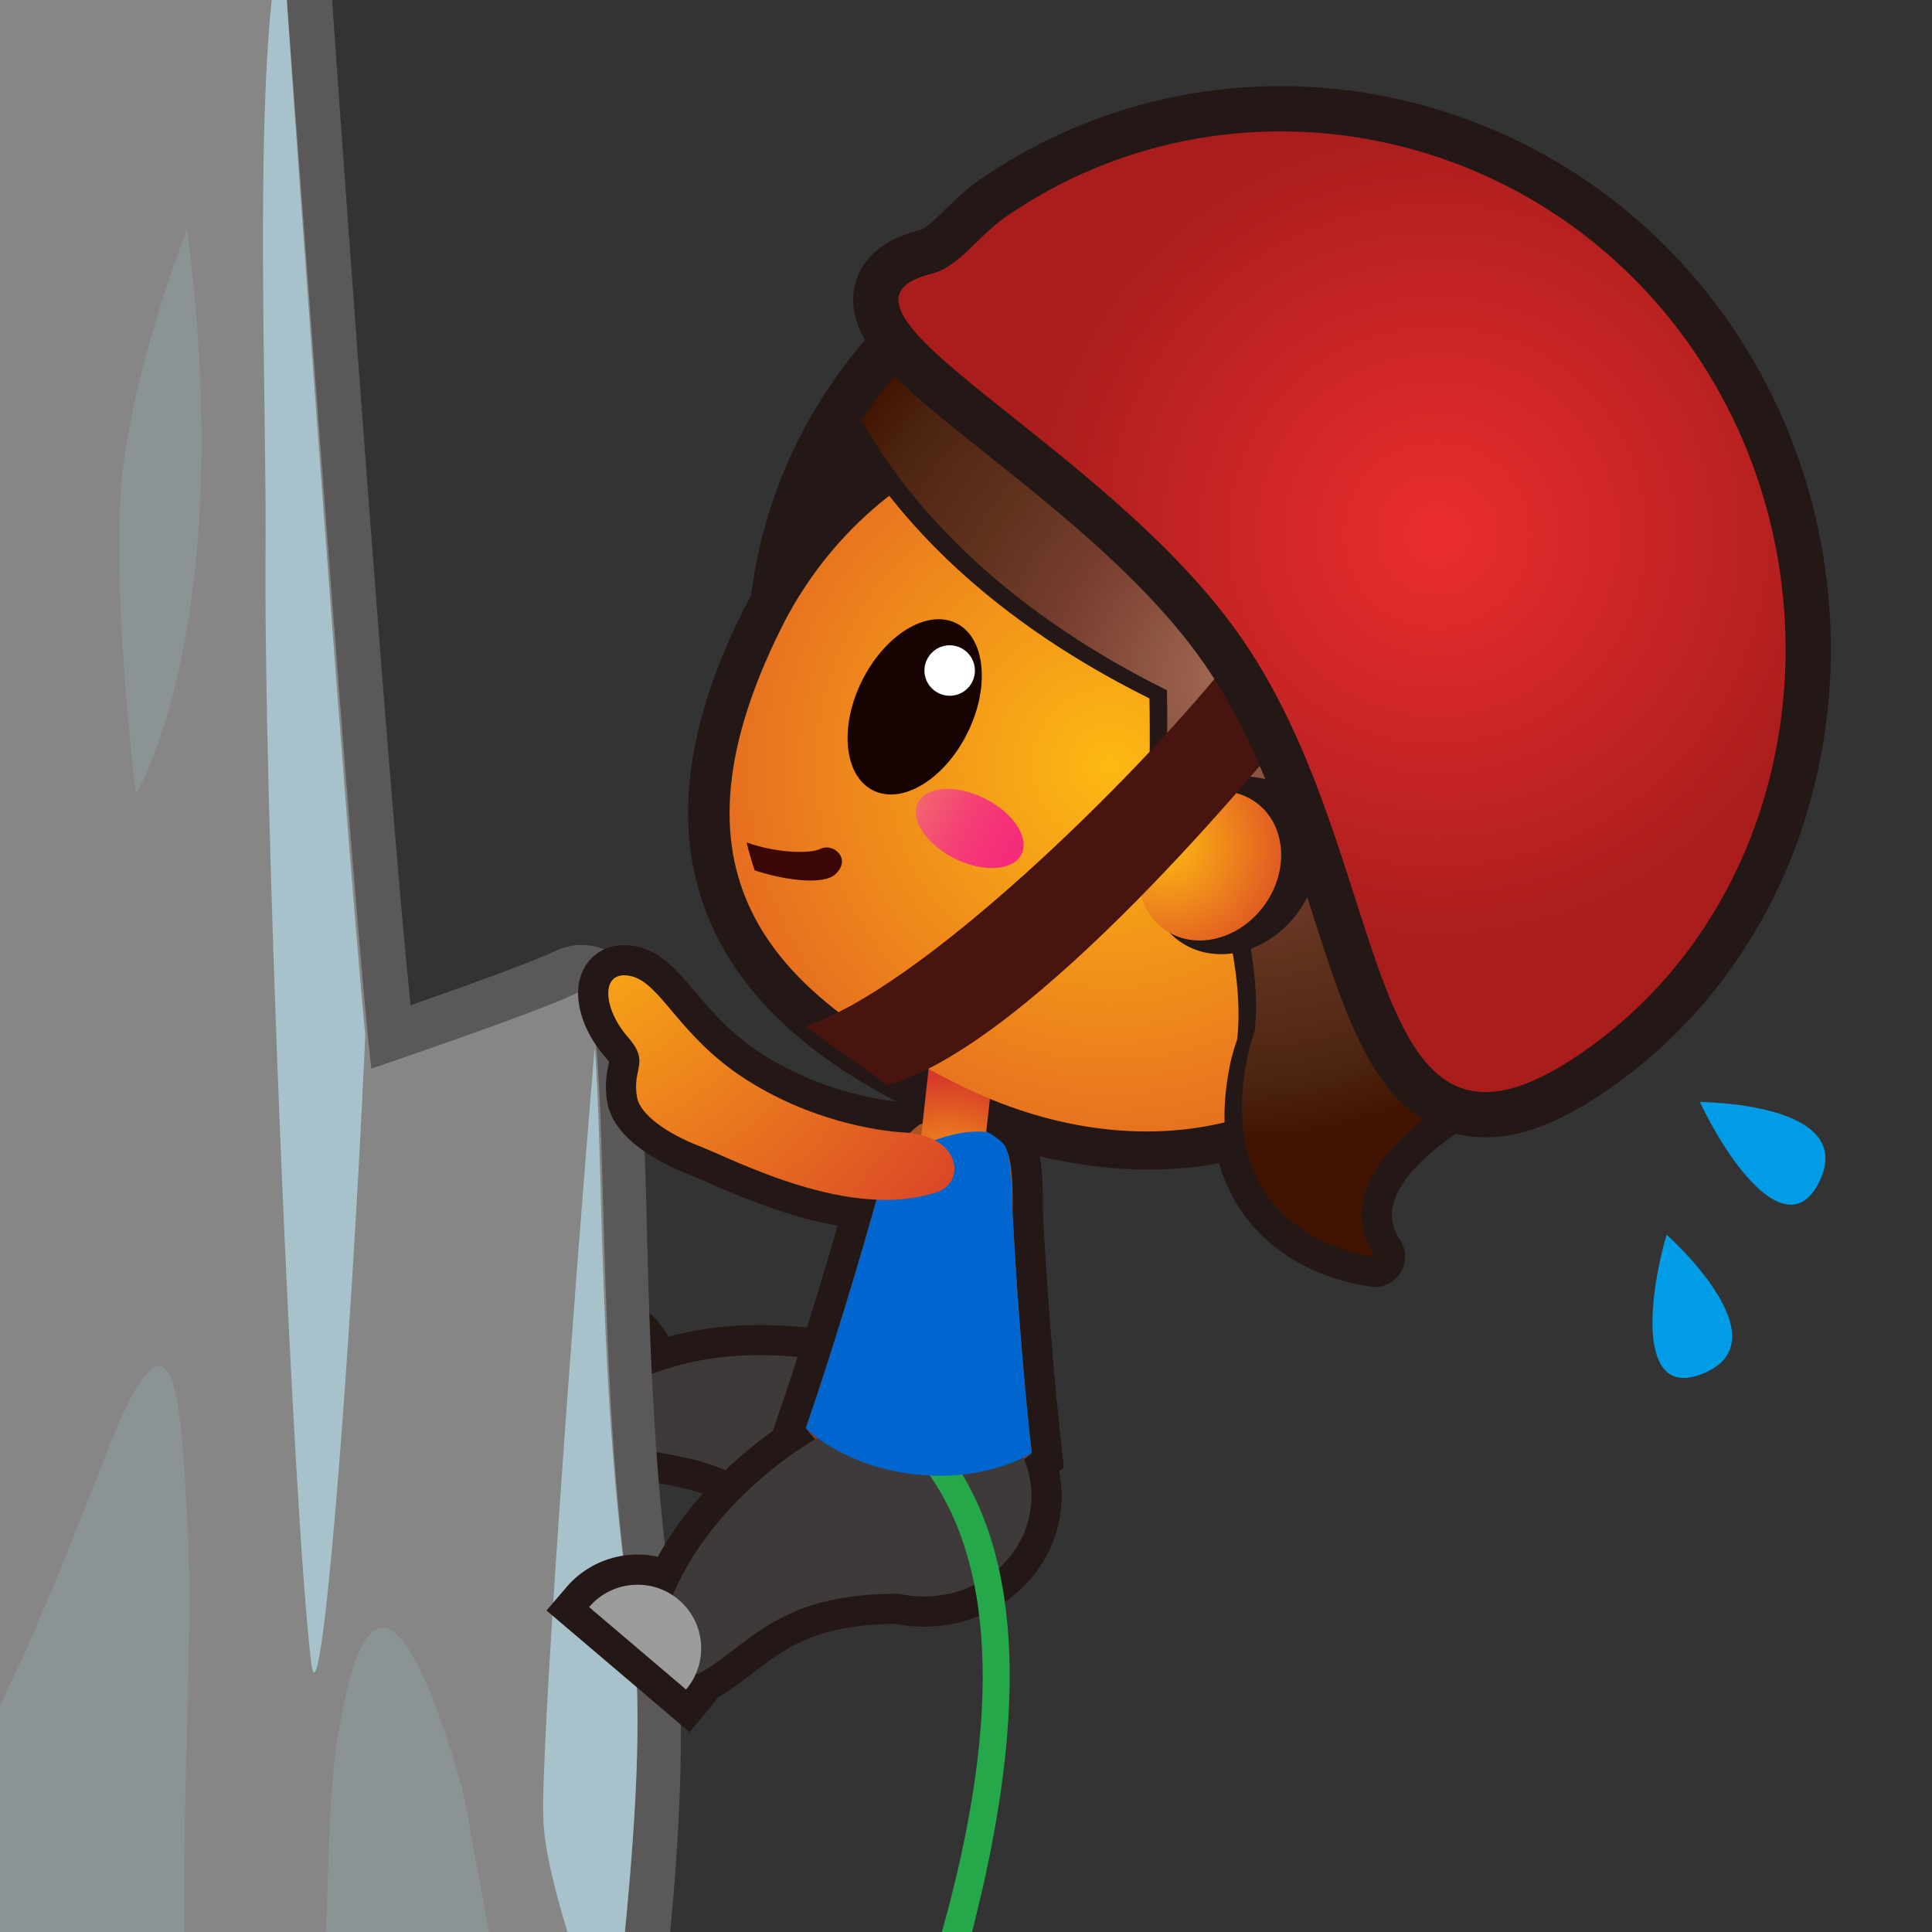 <?xml version="1.0" encoding="iso-8859-1"?>
<!-- Generator: Adobe Illustrator 16.0.0, SVG Export Plug-In . SVG Version: 6.00 Build 0)  -->
<!DOCTYPE svg PUBLIC "-//W3C//DTD SVG 1.1//EN" "http://www.w3.org/Graphics/SVG/1.1/DTD/svg11.dtd">
<svg version="1.1" xmlns="http://www.w3.org/2000/svg" xmlns:xlink="http://www.w3.org/1999/xlink" x="0px" y="0px" width="64px"
	 height="64px" viewBox="0 0 64 64" style="enable-background:new 0 0 64 64;" xml:space="preserve">
<rect x="0" y="0" width="64" height="64" fill="#333333" stroke="none"/>
<g id="person_x5F_climbing_x28_br_x29_">
	<g id="person_x5F_climbing_x28_blk_x29__3_">
		
			<radialGradient id="path9_1_" cx="445.837" cy="-156.328" r="15.346" gradientTransform="matrix(0.895 0.445 0.445 -0.895 -288.372 -315.629)" gradientUnits="userSpaceOnUse">
			<stop  offset="0" style="stop-color:#FF85B8"/>
			<stop  offset="0.505" style="stop-color:#FF5B5B"/>
			<stop  offset="1" style="stop-color:#E1233C"/>
		</radialGradient>
		
			<path id="path9_10_" style="fill:url(#path9_1_);stroke:#231815;stroke-width:2;stroke-linecap:round;stroke-linejoin:round;stroke-miterlimit:10;" d="
			M39.893,26.477c0.105,0.229,2.021,4.422,1.67,7.684c-0.096,0.271-0.182,0.556-0.246,0.876c-0.293,1.458-0.195,2.587,0.108,3.475
			l-0.004,0.014c0,0,0.007,0,0.009,0c0.975,2.813,4.118,3.103,4.118,3.103c-1.456-2.235,1.034-4.216,2.386-5.071
			c0.232-0.133,0.463-0.258,0.696-0.408c0.05-0.024,0.085-0.043,0.085-0.043c0.004-0.008,0.006-0.016,0.012-0.021
			c2.205-1.432,4.98-3.57,6.688-7.176c3.468-7.313-0.396-16.443-7.771-20.108c-1.976-0.981-4.06-1.479-6.121-1.557
			c0-0.002-0.002-0.003-0.002-0.003c-0.02-0.001-0.037-0.001-0.057-0.001c-0.22-0.008-0.438-0.008-0.658-0.006
			c-0.174,0.002-0.348,0.007-0.521,0.014c-0.188,0.009-0.379,0.016-0.568,0.031c-0.295,0.022-0.588,0.056-0.88,0.096
			c-0.135,0.02-0.27,0.041-0.402,0.063c-0.305,0.051-0.604,0.111-0.904,0.181c-0.049,0.011-0.1,0.017-0.148,0.029
			c-0.056,0.013-0.109,0.03-0.164,0.045c-0.027,0.007-0.056,0.018-0.082,0.024c-2.027,0.529-3.93,1.48-5.563,2.811
			c-0.001,0.001-0.002,0.002-0.003,0.002l0,0c-1.163,0.947-2.194,2.08-3.033,3.393c1.411,2.503,4.299,6.051,10.117,8.942
			c0,0,0.066,2.981-0.127,4.103L39.893,26.477z"/>
		<g id="g195_1_">
			<g>
				<path id="path17_11_" style="fill:#231815;stroke:#231815;stroke-width:2;stroke-miterlimit:10;" d="M32.224,47.448
					c-1.655-2.125-6.373-3.106-9.636-2.248c-3.266,0.858-3.397,2.313-1.606,2.749c1.795,0.429,3.551,0.228,6.136,3.166
					C29.699,54.057,33.393,48.945,32.224,47.448z"/>
			</g>
			<g>
				<path id="path19_10_" style="fill:#231815;stroke:#231815;stroke-width:2;stroke-miterlimit:10;" d="M19.093,43.719
					c1.147-0.188,2.231,0.592,2.422,1.737c0.188,1.146-0.591,2.231-1.735,2.42L19.093,43.719z"/>
			</g>
			<g>
				<path id="path21_35_" style="fill:#3E3A39;" d="M32.224,47.448c-1.655-2.125-6.373-3.106-9.636-2.248
					c-3.266,0.858-3.397,2.313-1.606,2.749c1.795,0.429,3.551,0.228,6.136,3.166C29.699,54.057,33.393,48.945,32.224,47.448z"/>
			</g>
			<g>
				<path id="path23_32_" style="fill:#9C9C9D;" d="M19.093,43.719c1.147-0.188,2.231,0.592,2.422,1.737
					c0.188,1.146-0.591,2.231-1.735,2.42L19.093,43.719z"/>
			</g>
			<g>
				<path id="path21_34_" style="fill:#5A5858;" d="M0,64h22.2c0.4-4.1,0.5-8,0.1-10.7c-0.7-4.7-0.8-9.7-0.9-13.8
					c-0.2-6.3-0.2-8.2-2.2-8.2c-0.2,0-0.6,0.1-0.8,0.2c-0.6,0.3-2.8,1.1-4.8,1.8C12.9,26.5,11.5,7.1,11,0H0V64z"/>
				<path id="path23_31_" style="fill:#868686;" d="M0,64h20.7c0.4-4.1,0.6-7.8,0.2-10.5c-1.4-9.7-0.5-21.3-1.8-20.6
					c-1.2,0.6-6.8,2.5-6.8,2.5C11.8,31.2,10.1,7.8,9.5,0H0V64z"/>
				<path id="path25_15_" style="fill:#A7C2CA;" d="M8.8,17.7C8.7,26.5,9.7,50,10.3,55c0.3,2.8,1.3-9.6,1.8-20.7
					C11.5,28,10,7.3,9.5,0H9C8.5,4.8,8.8,12.7,8.8,17.7z"/>
				<path id="path27_20_" style="fill:#A7C2CA;" d="M19.7,34.7C19,43,17.9,58,18,60.2c0,0.8,0.3,2.2,0.8,3.8h1.9
					c0.4-4.1,0.6-7.8,0.2-10.5C19.8,46.3,20,38.2,19.7,34.7z"/>
				<path id="path29_22_" style="fill:#8C9394;" d="M11.3,56.9c-0.4,2-0.4,4.399-0.5,7.1h5.4c-0.4-2.1-0.7-3.9-0.9-4.8
					C14.4,56.1,12.5,50.4,11.3,56.9z"/>
				<path id="path31_17_" style="fill:#8C9394;" d="M6.2,50.3C6,47,5.9,42,3.5,48.2C2.2,51.5,1.4,53.6,0,56.5V64h6.1
					c0-0.4,0-0.8,0-1.2C6.1,58.2,6.4,53.6,6.2,50.3z"/>
				<path id="path33_18_" style="fill:#8C9394;" d="M4.1,15.3c-0.5,3.7,0.4,11,0.4,11s3.4-5.5,1.7-18.7C6.2,7.6,4.6,11.6,4.1,15.3z"
					/>
			</g>
			<g>
				<path id="path92_1_" style="fill:#231815;stroke:#231815;stroke-width:2;stroke-miterlimit:10;" d="M29.984,37.518
					c-0.919-0.051-3.182-0.391-5.358-1.815c-2.175-1.427-2.735-3.157-3.743-3.372c-1.009-0.215-0.913,1.074-0.098,2.005
					c0.782,0.892,0.131,1.033,0.322,2.033c0.104,0.539,0.958,1.17,2.057,1.596c1.184,0.459,5.012,2.502,7.89,1.519
					C32.001,39.158,31.822,37.62,29.984,37.518z"/>
			</g>
			<g>
				<g id="g186_5_">
					<path id="path34-7-5_336_" style="fill:none;stroke:#231815;stroke-width:2;stroke-miterlimit:10;" d="M33.543,40.182
						c0.012-0.496,0.027-1.871-0.264-2.175c-0.289-0.302-0.592-0.512-0.592-0.512c-0.691-0.455-1.438-0.538-2.213-0.245
						c0,0-0.182,0.104-0.588,0.521c-0.293,0.301-0.588,1.381-0.834,1.914c0,0-1.031,3.771-2.355,7.621c0,0,1.177,1.764,3.563,2.027
						c2.383,0.264,3.918-1.202,3.918-1.202C33.725,44.088,33.543,40.182,33.543,40.182z"/>
					
						<ellipse id="ellipse95_2_" transform="matrix(0.11 -0.994 0.994 0.11 -22.003 74.423)" style="fill:none;stroke:#231815;stroke-width:2;stroke-miterlimit:10;" cx="30.542" cy="49.493" rx="3.375" ry="3.618"/>
					<path id="path97_9_" style="fill:none;stroke:#231815;stroke-width:2;stroke-miterlimit:10;" d="M30.761,46.547
						c-2.684-0.206-6.588,2.622-8.151,5.613c-1.565,2.988-0.578,4.07,0.951,3.033c1.528-1.032,2.561-2.469,6.473-2.397
						C33.943,52.865,32.656,46.691,30.761,46.547z"/>
					<path id="path99_7_" style="fill:none;stroke:#231815;stroke-width:2;stroke-miterlimit:10;" d="M19.514,53.236
						c0.753-0.883,2.085-0.992,2.97-0.24c0.888,0.754,0.995,2.084,0.242,2.971L19.514,53.236z"/>
					<path id="path34-7-5_335_" style="fill:none;stroke:#231815;stroke-width:2;stroke-miterlimit:10;" d="M33.543,40.182
						c-0.025-0.541-0.011-1.986-0.303-2.289c-0.289-0.302-0.553-0.396-0.553-0.396c-0.691-0.455-1.391,0.136-2.166,0.43
						c0,0-0.182,0.104-0.588,0.521c-0.294,0.301-0.624,0.582-0.883,1.24c0,0-1.031,3.771-2.355,7.621c0,0,1.231,1.27,3.618,1.532
						c2.381,0.265,3.863-0.707,3.863-0.707C33.725,44.088,33.543,40.182,33.543,40.182z"/>
					<g id="g143_8_">
						<g id="g141_3_">
							<g id="g139_6_">
								<path id="path102_11_" style="fill:#F09400;stroke:#231815;stroke-width:1.542;stroke-miterlimit:10;" d="M55.576,29.108
									c-3.777,7.6-13.559,10.416-21.293,6.569c-7.736-3.846-10.947-13.118-7.169-20.717c3.778-7.601,13.113-10.646,20.849-6.8
									C55.698,12.006,59.354,21.508,55.576,29.108z"/>
								<path id="path104_4_" style="fill:#231815;stroke:#231815;stroke-miterlimit:10;" d="M54.926,28.785
									c-3.603,7.247-12.949,9.92-20.324,6.254c-7.376-3.667-10.439-12.51-6.836-19.756C31.367,8.035,40.27,5.132,47.646,8.8
									C55.02,12.466,58.529,21.538,54.926,28.785z"/>
								<path id="path106_3_" style="fill:#231815;stroke:#231815;stroke-width:2.782;stroke-miterlimit:10;" d="M47.419,31.529
									c-3.058,6.148-9.546,7.081-15.63,4.415c-8.367-3.665-8.973-8.978-5.916-15.125c3.058-6.152,10.363-8.744,16.313-5.787
									C48.131,17.987,50.477,25.376,47.419,31.529z"/>
								
									<radialGradient id="path34-7-5_1_" cx="589.276" cy="-299.338" r="33.845" gradientTransform="matrix(0.598 0.066 0.11 -0.994 -287.431 -304.588)" gradientUnits="userSpaceOnUse">
									<stop  offset="0" style="stop-color:#C35B22"/>
									<stop  offset="1" style="stop-color:#45220E"/>
								</radialGradient>
								<path id="path34-7-5_334_" style="fill:url(#path34-7-5_1_);" d="M33.543,40.182c0.012-0.496,0.027-1.871-0.264-2.175
									c-0.289-0.302-0.592-0.512-0.592-0.512c-0.691-0.455-1.438-0.538-2.213-0.245c0,0-0.182,0.104-0.588,0.521
									c-0.293,0.301-0.588,1.381-0.834,1.914c0,0-1.031,3.771-2.355,7.621c0,0,1.177,1.764,3.563,2.027
									c2.383,0.264,3.918-1.202,3.918-1.202C33.725,44.088,33.543,40.182,33.543,40.182z"/>
								
									<radialGradient id="polygon119_2_" cx="343.713" cy="-307.446" r="4.002" gradientTransform="matrix(0.994 0.11 0.11 -0.994 -276.482 -303.764)" gradientUnits="userSpaceOnUse">
									<stop  offset="0" style="stop-color:#FDB913"/>
									<stop  offset="1" style="stop-color:#D63929"/>
								</radialGradient>
								<polygon id="polygon119_1_" style="fill:url(#polygon119_2_);" points="32.568,38.42 30.454,38.188 30.795,35.1 
									32.91,35.334 								"/>
								
									<ellipse id="ellipse121_11_" transform="matrix(0.11 -0.994 0.994 0.11 -22.003 74.423)" style="fill:#3E3A39;" cx="30.542" cy="49.493" rx="3.375" ry="3.618"/>
								<path id="path123_17_" style="fill:#3E3A39;" d="M30.761,46.547c-2.684-0.206-6.588,2.622-8.151,5.613
									c-1.565,2.988-0.578,4.07,0.951,3.033c1.528-1.032,2.561-2.469,6.473-2.397C33.943,52.865,32.656,46.691,30.761,46.547z"/>
								<path id="path125_22_" style="fill:#9C9C9D;" d="M19.514,53.236c0.753-0.883,2.085-0.992,2.97-0.24
									c0.888,0.754,0.995,2.084,0.242,2.971L19.514,53.236z"/>
								<path id="path86_7_" style="fill:#24A84A;" d="M30.6,48.6c2.6,3.4,2.4,9,0.6,15.4h1c1.7-6.6,1.899-12.4-0.9-16L30.6,48.6z"
									/>
								<path id="path34-7-5_241_" style="fill:#0066CF;" d="M33.543,40.182c-0.025-0.541-0.011-1.986-0.303-2.289
									c-0.289-0.302-0.553-0.396-0.553-0.396c-0.753-0.063-1.391,0.136-2.166,0.43c0,0-0.182,0.104-0.588,0.521
									c-0.294,0.301-0.624,0.582-0.883,1.24c0,0-1.031,3.771-2.355,7.621c0,0,1.231,1.27,3.618,1.532
									c2.381,0.265,3.863-0.707,3.863-0.707C33.725,44.088,33.543,40.182,33.543,40.182z"/>
								
									<radialGradient id="path135_1_" cx="438.572" cy="-165.065" r="22.038" gradientTransform="matrix(0.895 0.445 0.445 -0.895 -282.284 -317.536)" gradientUnits="userSpaceOnUse">
									<stop  offset="0" style="stop-color:#FDB913"/>
									<stop  offset="1" style="stop-color:#D63929"/>
								</radialGradient>
								<path id="path135_4_" style="fill:url(#path135_1_);" d="M47.419,31.529c-3.058,6.148-9.683,7.372-15.63,4.415
									c-5.949-2.957-10.116-6.675-5.916-15.125c3.058-6.152,10.363-8.744,16.313-5.787C48.131,17.987,50.477,25.376,47.419,31.529
									z"/>
								
									<path id="path137_5_" style="fill:none;stroke:#A4414A;stroke-width:0.835;stroke-linecap:round;stroke-linejoin:round;stroke-miterlimit:10;" d="
									M34.973,18.208c0,0-0.457-2.582-3.274-1.629"/>
							</g>
						</g>
					</g>
					<g id="g213_201_">
						
							<linearGradient id="path156_1_" gradientUnits="userSpaceOnUse" x1="557.303" y1="237.838" x2="561.135" y2="237.838" gradientTransform="matrix(0.895 0.445 -0.445 0.895 -362.797 -434.447)">
							<stop  offset="0" style="stop-color:#F26D6D"/>
							<stop  offset="0.156" style="stop-color:#F35E70"/>
							<stop  offset="0.486" style="stop-color:#F44275"/>
							<stop  offset="0.778" style="stop-color:#F53278"/>
							<stop  offset="1" style="stop-color:#F52C79"/>
						</linearGradient>
						<path id="path156_11_" style="fill:url(#path156_1_);" d="M33.838,28.297c0.273-0.549-0.273-1.378-1.221-1.848
							c-0.947-0.472-1.938-0.407-2.21,0.143c-0.273,0.549,0.273,1.378,1.22,1.85C32.574,28.912,33.564,28.848,33.838,28.297z"/>
					</g>
					<g id="g213_200_">
						<path id="path209_149_" style="fill:#160201;" d="M32.044,24.289c-0.758,1.525-2.156,2.375-3.118,1.896
							c-0.966-0.48-1.13-2.105-0.372-3.632c0.763-1.533,2.16-2.386,3.125-1.907C32.643,21.125,32.807,22.755,32.044,24.289z"/>
						<path id="path211_125_" style="fill:#FFFFFF;" d="M32.208,22.586c-0.206,0.413-0.705,0.58-1.121,0.373
							c-0.413-0.205-0.582-0.704-0.376-1.117c0.205-0.414,0.706-0.584,1.118-0.379C32.246,21.67,32.413,22.172,32.208,22.586z"/>
					</g>
					<path id="path162_1_" style="fill:#3B0807;" d="M27.158,28.126c-0.274,0.141-1.35,0.164-2.427-0.219
						c0.076,0.313,0.165,0.622,0.271,0.927c1.233,0.397,2.311,0.434,2.646,0.147c0.2-0.17,0.32-0.412,0.187-0.648
						C27.698,28.098,27.397,28.005,27.158,28.126z"/>
					<path id="path164_7_" style="fill:#231815;" d="M39.313,26.747c0.105,0.229,2.021,4.422,1.672,7.685
						c-0.098,0.27-0.183,0.555-0.246,0.873c-0.293,1.457-0.195,2.588,0.109,3.477l-0.006,0.013c0,0,0.008-0.001,0.01,0
						c0.976,2.813,4.117,3.103,4.117,3.103c-1.455-2.236,1.035-4.215,2.385-5.069c0.232-0.132,0.463-0.257,0.697-0.407
						c0.051-0.025,0.084-0.043,0.084-0.043c0.004-0.009,0.006-0.016,0.012-0.021c2.205-1.433,4.98-3.572,6.689-7.177
						c3.469-7.313-0.396-16.443-7.771-20.108c-1.977-0.981-4.061-1.479-6.123-1.558c0-0.002-0.002-0.002-0.002-0.003
						c-0.02-0.001-0.037,0-0.057-0.001C40.664,7.5,40.445,7.5,40.227,7.503c-0.175,0.001-0.349,0.007-0.521,0.014
						c-0.189,0.008-0.38,0.016-0.568,0.031c-0.295,0.024-0.587,0.058-0.879,0.099c-0.135,0.02-0.27,0.04-0.402,0.063
						c-0.304,0.052-0.605,0.111-0.904,0.182c-0.049,0.011-0.1,0.017-0.148,0.029c-0.056,0.013-0.109,0.03-0.164,0.044
						c-0.029,0.008-0.056,0.019-0.084,0.025c-2.027,0.529-3.928,1.479-5.562,2.81c-0.001,0.001-0.002,0.002-0.002,0.002l0,0
						c-1.163,0.947-2.194,2.081-3.033,3.394c1.411,2.503,4.298,6.05,10.117,8.941c0,0,0.067,2.982-0.125,4.104L39.313,26.747z"/>
					
						<radialGradient id="path173_1_" cx="445.592" cy="-156.328" r="15.223" gradientTransform="matrix(0.895 0.445 0.445 -0.895 -288.372 -315.629)" gradientUnits="userSpaceOnUse">
						<stop  offset="0" style="stop-color:#A36C55"/>
						<stop  offset="0.387" style="stop-color:#783E31"/>
						<stop  offset="0.603" style="stop-color:#61331F"/>
						<stop  offset="0.87" style="stop-color:#4D2412"/>
						<stop  offset="1" style="stop-color:#401400"/>
					</radialGradient>
					<path id="path173_11_" style="fill:url(#path173_1_);" d="M39.893,26.477c0.105,0.229,2.021,4.422,1.67,7.684
						c-0.096,0.271-0.182,0.556-0.246,0.876c-0.293,1.458-0.195,2.587,0.108,3.475l-0.004,0.014c0,0,0.007,0,0.009,0
						c0.975,2.813,4.118,3.103,4.118,3.103c-1.456-2.235,1.034-4.216,2.386-5.071c0.232-0.133,0.463-0.258,0.696-0.408
						c0.05-0.024,0.085-0.043,0.085-0.043c0.004-0.008,0.006-0.016,0.012-0.021c2.205-1.432,4.49-3.696,6.2-7.3
						c3.468-7.313,0.093-16.319-7.282-19.984c-1.976-0.981-4.06-1.479-6.121-1.557c0-0.002-0.002-0.003-0.002-0.003
						c-0.02-0.001-0.037-0.001-0.057-0.001c-0.22-0.008-0.438-0.008-0.658-0.006c-0.174,0.002-0.348,0.007-0.521,0.014
						c-0.188,0.009-0.379,0.016-0.568,0.031c-0.295,0.022-0.588,0.056-0.88,0.096c-0.135,0.02-0.27,0.041-0.402,0.063
						c-0.305,0.051-0.604,0.111-0.904,0.181c-0.049,0.011-0.1,0.017-0.148,0.029c-0.056,0.013-0.109,0.03-0.164,0.045
						c-0.027,0.007-0.056,0.018-0.082,0.024c-2.027,0.529-3.93,1.48-5.563,2.811c-0.001,0.001-0.002,0.002-0.003,0.002l0,0
						c-1.163,0.947-2.194,2.08-3.033,3.393c1.411,2.503,4.299,6.051,10.117,8.942c0,0,0.066,2.981-0.127,4.103L39.893,26.477z"/>
					
						<ellipse id="ellipse175_6_" transform="matrix(0.585 -0.811 0.811 0.585 -6.303 45.032)" style="fill:#231815;" cx="40.864" cy="28.677" rx="3.084" ry="2.645"/>
					
						<radialGradient id="path182_1_" cx="467.559" cy="-101.246" r="5.277" gradientTransform="matrix(0.811 0.585 0.585 -0.811 -281.346 -327.635)" gradientUnits="userSpaceOnUse">
						<stop  offset="0" style="stop-color:#FDB913"/>
						<stop  offset="1" style="stop-color:#D63929"/>
					</radialGradient>
					<path id="path182_8_" style="fill:url(#path182_1_);" d="M41.887,29.982c-0.84,1.163-2.328,1.521-3.326,0.802
						c-0.996-0.721-1.123-2.244-0.283-3.407c0.84-1.161,2.326-1.517,3.322-0.8C42.598,27.298,42.725,28.823,41.887,29.982z"/>
					<path id="path184_4_" style="fill:#48140F;" d="M40.582,22.06C37.507,25.877,30.5,32.75,26.667,34l2.735,1.945
						c4.825-1.342,12.642-10.917,13.518-12.005L40.582,22.06z"/>
				</g>
			</g>
			<g>
				
					<radialGradient id="path193_1_" cx="280.213" cy="-339.352" r="18.218" gradientTransform="matrix(0.999 -0.035 -0.035 -0.999 -273.38 -299.527)" gradientUnits="userSpaceOnUse">
					<stop  offset="0" style="stop-color:#FDB913"/>
					<stop  offset="1" style="stop-color:#D63929"/>
				</radialGradient>
				<path id="path193_10_" style="fill:url(#path193_1_);" d="M29.984,37.518c-0.919-0.051-3.182-0.391-5.358-1.815
					c-2.175-1.427-2.735-3.157-3.743-3.372c-1.009-0.215-0.913,1.074-0.098,2.005c0.782,0.892,0.131,1.033,0.322,2.033
					c0.104,0.539,0.958,1.17,2.057,1.596c1.184,0.459,5.012,2.502,7.89,1.519C32.001,39.158,31.822,37.62,29.984,37.518z"/>
			</g>
		</g>
		<path id="path197_9_" style="fill:#231815;stroke:#231815;stroke-width:3;stroke-miterlimit:10;" d="M52.357,34.906
			c-7.404,5.068-6.018-6.159-11.178-13.694C36.707,14.673,26.382,10.19,30.866,9.066c0.917-0.23,1.51-1.24,2.489-1.91
			c7.404-5.072,17.593-3.072,22.752,4.466C61.268,19.157,59.762,29.837,52.357,34.906z"/>
		
			<radialGradient id="path204_1_" cx="490.176" cy="72.225" r="14.014" gradientTransform="matrix(0.565 0.825 0.825 -0.565 -288.927 -345.87)" gradientUnits="userSpaceOnUse">
			<stop  offset="0" style="stop-color:#EB2D2E"/>
			<stop  offset="1" style="stop-color:#A91D1D"/>
		</radialGradient>
		<path id="path204_8_" style="fill:url(#path204_1_);" d="M52.357,34.906c-7.404,5.068-6.018-6.159-11.178-13.694
			C36.707,14.673,26.382,10.19,30.866,9.066c0.917-0.23,1.51-1.24,2.489-1.91c7.404-5.072,17.593-3.072,22.752,4.466
			C61.268,19.157,59.762,29.837,52.357,34.906z"/>
		<path id="path206_7_" style="fill:#009DE6;" d="M56.311,36.506c0,0,5.303,0.01,3.933,2.684
			C59.253,41.124,57.396,38.779,56.311,36.506z"/>
		<path id="path208_7_" style="fill:#009DE6;" d="M55.207,40.9c0,0,3.97,3.515,1.175,4.615C54.359,46.311,54.516,43.324,55.207,40.9
			z"/>
	</g>
	<g id="Layer_1_104_">
	</g>
</g>
<g id="Layer_1">
</g>
</svg>
